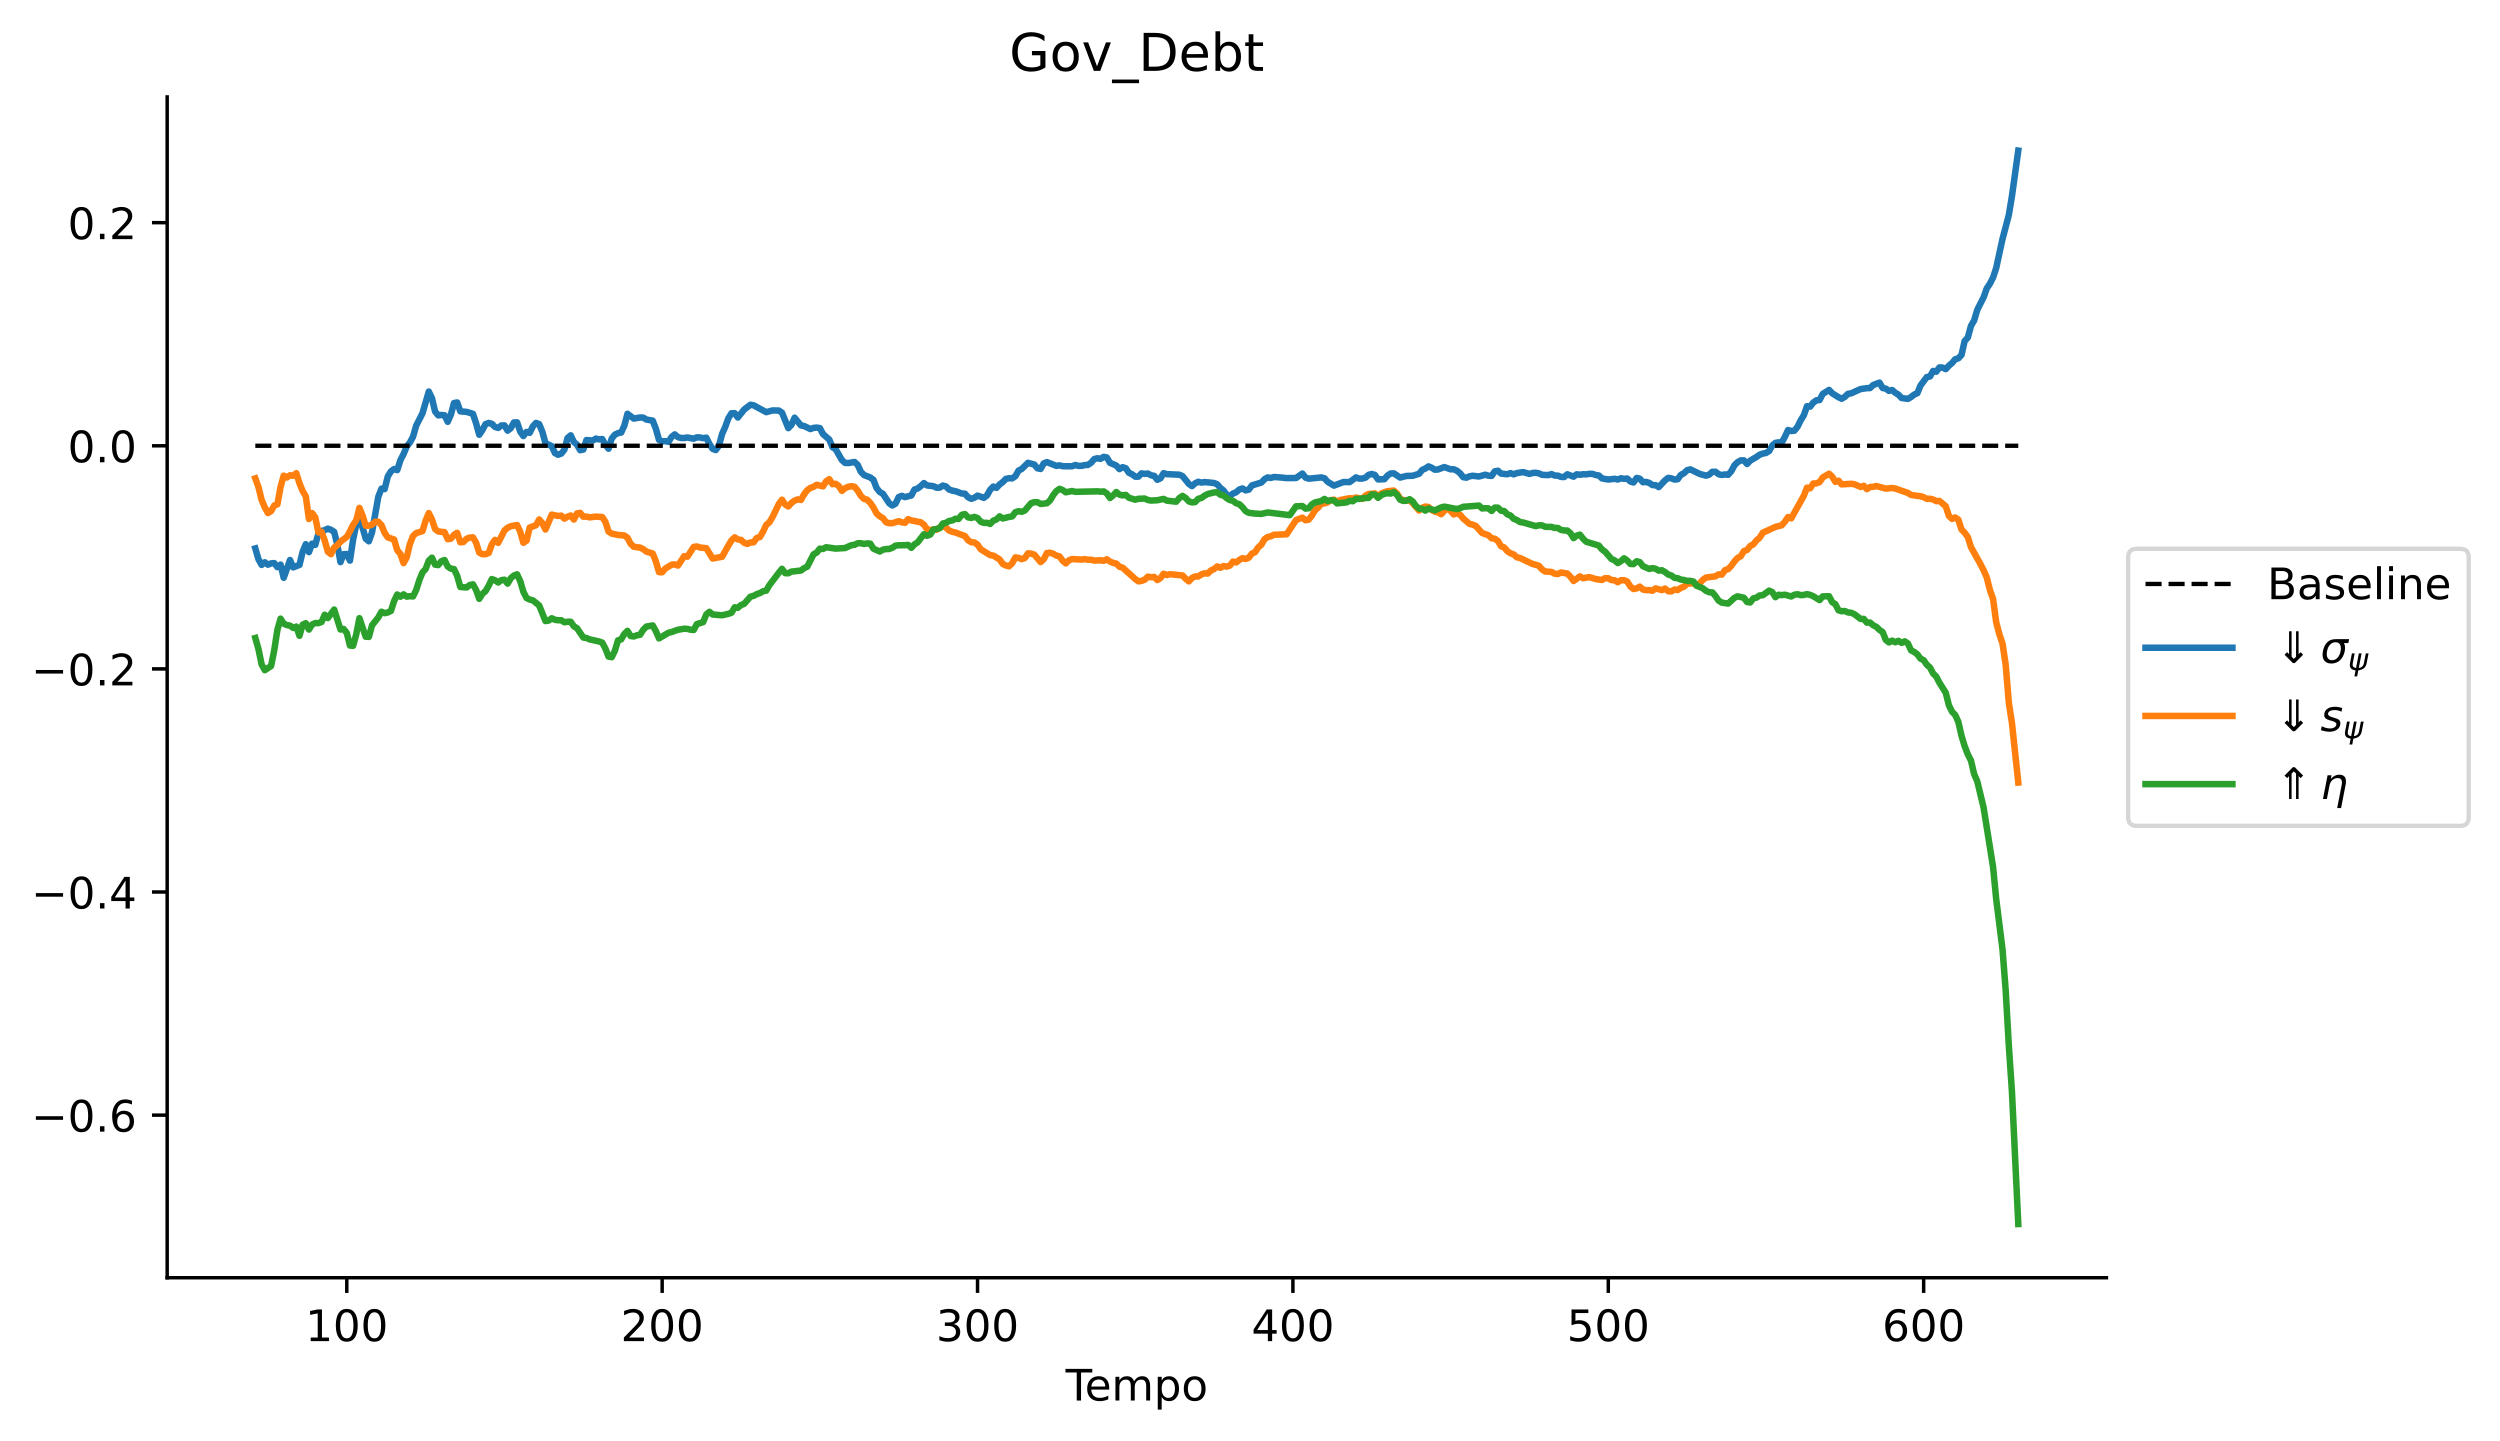 <?xml version="1.0" encoding="utf-8" standalone="no"?>
<!DOCTYPE svg PUBLIC "-//W3C//DTD SVG 1.1//EN"
  "http://www.w3.org/Graphics/SVG/1.1/DTD/svg11.dtd">
<!-- Created with matplotlib (https://matplotlib.org/) -->
<svg height="331.674pt" version="1.1" viewBox="0 0 575.481 331.674" width="575.481pt" xmlns="http://www.w3.org/2000/svg" xmlns:xlink="http://www.w3.org/1999/xlink">
 <defs>
  <style type="text/css">
*{stroke-linecap:butt;stroke-linejoin:round;}
  </style>
 </defs>
 <g id="figure_1">
  <g id="patch_1">
   <path d="M 0 331.674 
L 575.481 331.674 
L 575.481 0 
L 0 0 
z
" style="fill:#ffffff;"/>
  </g>
  <g id="axes_1">
   <g id="patch_2">
    <path d="M 38.483 294.118 
L 484.883 294.118 
L 484.883 22.318 
L 38.483 22.318 
z
" style="fill:#ffffff;"/>
   </g>
   <g id="line2d_1">
    <path clip-path="url(#p375b06b429)" d="M 58.774 126.243 
L 59.5 128.743 
L 60.226 130.036 
L 60.952 129.435 
L 61.678 129.984 
L 62.404 129.687 
L 63.13 129.62 
L 63.856 130.548 
L 64.581 129.969 
L 65.307 132.99 
L 66.759 128.912 
L 67.485 130.604 
L 68.937 130.036 
L 69.663 127.025 
L 70.389 125.273 
L 71.115 127.092 
L 71.841 125.137 
L 72.567 125.426 
L 73.293 122.828 
L 74.019 122.238 
L 74.745 122.038 
L 75.471 121.686 
L 76.197 121.964 
L 76.923 122.435 
L 77.649 125.405 
L 78.375 129.4 
L 79.101 127.568 
L 79.827 127.545 
L 80.553 129.045 
L 81.279 124.235 
L 82.005 120.762 
L 82.731 118.88 
L 84.183 123.997 
L 84.909 124.603 
L 85.635 122.546 
L 87.087 114.331 
L 87.813 112.486 
L 88.539 112.59 
L 89.265 109.67 
L 89.991 108.503 
L 90.716 107.977 
L 91.442 108.214 
L 92.168 105.936 
L 92.894 104.524 
L 93.62 102.79 
L 94.346 101.869 
L 95.072 100.542 
L 95.798 97.992 
L 97.25 95.14 
L 98.702 90.136 
L 99.428 91.626 
L 100.154 94.741 
L 100.88 95.608 
L 101.606 95.526 
L 102.332 95.6 
L 103.058 97.099 
L 103.784 95.467 
L 104.51 92.769 
L 105.236 92.645 
L 105.962 94.688 
L 107.414 94.817 
L 108.866 95.263 
L 109.592 97.443 
L 110.318 100.073 
L 111.044 98.996 
L 111.77 97.627 
L 112.496 97.365 
L 113.222 97.561 
L 113.948 98.278 
L 114.674 98.505 
L 115.4 97.945 
L 116.125 97.928 
L 116.851 99.135 
L 117.577 98.546 
L 118.303 97.237 
L 119.029 97.23 
L 119.755 99.362 
L 120.481 100.377 
L 121.207 99.422 
L 121.933 99.633 
L 122.659 98.144 
L 123.385 97.355 
L 124.111 97.631 
L 124.837 99.375 
L 125.563 102.017 
L 127.015 102.697 
L 127.741 104.286 
L 128.467 104.675 
L 129.193 104.414 
L 129.919 103.532 
L 130.645 100.829 
L 131.371 100.214 
L 132.097 101.74 
L 132.823 102.355 
L 133.549 103.634 
L 134.275 103.481 
L 135.001 101.294 
L 136.453 101.408 
L 137.179 100.961 
L 137.905 101.141 
L 138.631 101.063 
L 139.357 102.374 
L 140.083 103.293 
L 140.809 100.961 
L 141.534 100.058 
L 142.26 99.701 
L 142.986 99.567 
L 143.712 97.999 
L 144.438 95.253 
L 145.89 96.354 
L 147.342 96.103 
L 148.068 96.132 
L 148.794 96.576 
L 150.246 96.827 
L 150.972 98.677 
L 151.698 101.257 
L 152.424 101.605 
L 153.15 101.54 
L 153.876 101.703 
L 154.602 100.565 
L 155.328 99.993 
L 156.054 100.625 
L 156.78 100.82 
L 157.506 100.83 
L 158.232 100.701 
L 159.684 100.981 
L 160.41 100.672 
L 161.136 100.7 
L 161.862 100.871 
L 162.588 100.745 
L 163.314 102.222 
L 164.04 103.313 
L 164.766 103.596 
L 165.492 102.603 
L 166.218 99.898 
L 166.944 98.265 
L 167.669 96.266 
L 168.395 95.127 
L 169.121 95.119 
L 169.847 96.107 
L 171.299 94.27 
L 172.751 93.167 
L 173.477 93.303 
L 176.381 94.874 
L 177.833 94.481 
L 179.285 94.504 
L 180.011 94.988 
L 181.463 98.549 
L 182.189 97.794 
L 182.915 96.148 
L 184.367 97.929 
L 185.093 98.064 
L 186.545 98.762 
L 187.271 98.495 
L 187.997 98.429 
L 188.723 98.544 
L 189.449 99.922 
L 190.901 101.19 
L 191.627 102.939 
L 192.353 103.391 
L 193.804 105.915 
L 194.53 106.559 
L 195.256 106.59 
L 196.708 106.351 
L 197.434 107.006 
L 198.16 108.601 
L 198.886 109.342 
L 200.338 109.917 
L 201.064 110.457 
L 201.79 112.36 
L 202.516 113.256 
L 203.242 113.664 
L 204.694 115.85 
L 205.42 116.361 
L 206.146 115.925 
L 206.872 114.418 
L 207.598 114.144 
L 208.324 114.431 
L 209.776 114.052 
L 210.502 112.7 
L 211.228 112.454 
L 211.954 111.905 
L 212.68 111.208 
L 213.406 111.743 
L 214.858 111.918 
L 215.584 112.267 
L 216.31 112.25 
L 217.036 111.771 
L 217.762 111.978 
L 218.487 112.688 
L 219.213 112.937 
L 219.939 113.066 
L 221.391 113.606 
L 222.117 113.641 
L 222.843 114.465 
L 223.569 114.818 
L 224.295 114.582 
L 225.021 114.087 
L 226.473 114.597 
L 227.199 114.046 
L 227.925 112.743 
L 228.651 112.008 
L 229.377 112.299 
L 230.103 111.515 
L 230.829 110.972 
L 231.555 110.231 
L 232.281 110.085 
L 233.007 110.112 
L 233.733 109.618 
L 234.459 108.331 
L 235.185 107.959 
L 236.637 106.54 
L 238.089 106.941 
L 238.815 107.802 
L 239.541 107.945 
L 240.267 106.67 
L 240.993 106.377 
L 243.171 107.24 
L 243.897 107.121 
L 244.622 107.318 
L 246.074 107.338 
L 246.8 107.318 
L 247.526 107.042 
L 248.252 107.237 
L 248.978 107.238 
L 249.704 107.06 
L 250.43 107.02 
L 251.156 106.53 
L 251.882 105.676 
L 252.608 105.482 
L 253.334 105.623 
L 254.06 105.162 
L 254.786 105.312 
L 255.512 106.538 
L 256.964 107.168 
L 257.69 107.984 
L 258.416 107.541 
L 259.142 107.784 
L 259.868 108.832 
L 260.594 109.169 
L 261.32 109.719 
L 262.046 109.724 
L 262.772 108.972 
L 263.498 109.074 
L 264.224 109.006 
L 264.95 109.4 
L 265.676 109.54 
L 266.402 110.441 
L 267.128 110.098 
L 267.854 108.925 
L 268.58 109.143 
L 271.483 109.276 
L 272.209 109.594 
L 273.661 111.395 
L 274.387 111.899 
L 275.113 111.25 
L 275.839 110.9 
L 276.565 111.096 
L 277.291 110.966 
L 279.469 111.186 
L 280.195 111.48 
L 280.921 112.321 
L 281.647 112.904 
L 282.373 113.871 
L 283.099 114.205 
L 283.825 113.603 
L 284.551 113.317 
L 285.277 112.682 
L 286.003 112.442 
L 286.729 112.877 
L 287.455 112.712 
L 288.181 111.739 
L 290.359 111.076 
L 291.085 110.3 
L 291.811 109.902 
L 292.537 110.018 
L 293.263 109.8 
L 294.715 109.905 
L 296.166 110.056 
L 298.344 110.034 
L 299.796 109.009 
L 300.522 109.947 
L 301.248 110.19 
L 304.152 109.895 
L 304.878 110.082 
L 305.604 110.892 
L 307.056 111.785 
L 309.234 110.964 
L 310.686 110.976 
L 312.138 109.895 
L 312.864 110.179 
L 313.59 110.159 
L 314.316 109.961 
L 315.042 109.304 
L 315.768 109.111 
L 316.494 109.331 
L 317.22 110.358 
L 318.672 110.31 
L 319.398 109.461 
L 320.124 108.99 
L 320.85 108.963 
L 322.301 109.936 
L 323.753 109.56 
L 325.205 109.517 
L 326.657 109.058 
L 327.383 108.166 
L 328.109 107.847 
L 328.835 107.36 
L 329.561 107.669 
L 330.287 108.122 
L 331.013 108.074 
L 332.465 107.519 
L 333.917 108.028 
L 334.643 108.025 
L 335.369 108.348 
L 336.095 108.935 
L 336.821 109.844 
L 337.547 109.959 
L 338.273 109.645 
L 338.999 109.515 
L 340.451 109.687 
L 341.903 109.274 
L 342.629 109.497 
L 343.355 109.55 
L 344.081 108.508 
L 344.807 108.356 
L 345.533 109.014 
L 346.984 109.168 
L 347.71 108.909 
L 348.436 109.189 
L 349.162 108.903 
L 350.614 108.672 
L 352.066 109.094 
L 352.792 108.871 
L 353.518 108.83 
L 354.244 108.963 
L 354.97 109.296 
L 356.422 109.37 
L 357.148 109.134 
L 357.874 109.471 
L 358.6 109.478 
L 359.326 109.787 
L 360.052 109.806 
L 360.778 109.181 
L 362.23 109.725 
L 362.956 109.176 
L 363.682 109.282 
L 364.408 109.17 
L 365.134 109.193 
L 365.86 109.069 
L 366.586 109.086 
L 367.312 109.344 
L 368.038 109.453 
L 368.764 110.127 
L 370.216 110.382 
L 371.668 110.215 
L 372.393 110.381 
L 373.119 110.098 
L 373.845 110.222 
L 374.571 110.154 
L 375.297 110.841 
L 376.023 111.06 
L 376.749 110.019 
L 377.475 110.2 
L 378.201 111.002 
L 378.927 110.936 
L 379.653 111.168 
L 380.379 111.66 
L 381.105 111.685 
L 381.831 112.12 
L 383.283 110.569 
L 384.009 110.005 
L 384.735 110.109 
L 385.461 110.397 
L 386.187 110.314 
L 386.913 109.311 
L 387.639 108.937 
L 388.365 108.235 
L 389.091 108.047 
L 391.269 109.093 
L 392.721 109.492 
L 393.447 109.254 
L 394.173 108.604 
L 394.899 108.598 
L 395.625 109.172 
L 396.351 109.336 
L 397.077 109.208 
L 397.803 109.293 
L 398.528 108.463 
L 399.254 107.112 
L 399.98 106.385 
L 400.706 105.981 
L 401.432 105.978 
L 402.158 106.8 
L 402.884 106.035 
L 404.336 105.185 
L 405.062 104.667 
L 405.788 104.409 
L 406.514 104.271 
L 407.24 103.824 
L 407.966 102.554 
L 408.692 101.944 
L 409.418 101.821 
L 410.144 101.861 
L 410.87 100.557 
L 411.596 98.985 
L 412.322 99.217 
L 413.048 99.137 
L 413.774 98.242 
L 414.5 96.76 
L 415.226 95.588 
L 415.952 93.515 
L 416.678 93.605 
L 417.404 92.671 
L 418.13 92.143 
L 418.856 92.086 
L 419.582 90.676 
L 421.034 89.754 
L 421.76 90.532 
L 423.212 91.437 
L 423.937 91.787 
L 424.663 91.364 
L 425.389 90.664 
L 426.115 90.545 
L 428.293 89.558 
L 429.745 89.351 
L 430.471 89.332 
L 431.197 88.627 
L 432.649 88.075 
L 433.375 89.319 
L 434.101 89.457 
L 434.827 89.985 
L 435.553 89.776 
L 436.279 90.414 
L 437.005 90.849 
L 437.731 91.619 
L 439.183 91.82 
L 439.909 91.393 
L 440.635 90.825 
L 441.361 90.504 
L 442.087 88.739 
L 443.539 86.792 
L 444.265 86.661 
L 444.991 85.385 
L 445.717 85.561 
L 446.443 84.578 
L 447.169 84.613 
L 447.895 84.97 
L 448.621 84.18 
L 449.346 83.565 
L 450.072 82.704 
L 450.798 82.478 
L 451.524 81.712 
L 452.25 78.486 
L 452.976 77.712 
L 453.702 75.025 
L 454.428 73.776 
L 455.154 71.32 
L 456.606 68.445 
L 457.332 66.403 
L 458.058 65.313 
L 458.784 63.891 
L 459.51 61.686 
L 460.962 55.01 
L 462.414 49.5 
L 463.14 45.105 
L 464.592 34.673 
L 464.592 34.673 
" style="fill:none;stroke:#1f77b4;stroke-linecap:square;stroke-width:1.5;"/>
   </g>
   <g id="line2d_2">
    <path clip-path="url(#p375b06b429)" d="M 58.774 110.127 
L 59.5 112.154 
L 60.226 115.082 
L 60.952 116.784 
L 61.678 118.1 
L 62.404 117.654 
L 63.13 116.362 
L 63.856 116.092 
L 64.581 112.087 
L 65.307 109.496 
L 66.033 109.921 
L 66.759 109.4 
L 67.485 109.519 
L 68.211 108.925 
L 68.937 111.243 
L 69.663 113.014 
L 70.389 114.246 
L 71.115 119.465 
L 71.841 118.111 
L 72.567 119.087 
L 73.293 122.555 
L 74.019 122.41 
L 74.745 124.427 
L 75.471 126.996 
L 76.197 127.568 
L 76.923 126.043 
L 77.649 125.517 
L 78.375 124.689 
L 79.827 123.583 
L 80.553 122.316 
L 81.279 120.825 
L 82.005 119.774 
L 82.731 116.915 
L 83.457 118.675 
L 84.183 121.021 
L 84.909 120.994 
L 85.635 120.786 
L 86.361 120.103 
L 87.087 120.109 
L 87.813 120.881 
L 88.539 122.661 
L 89.265 123.707 
L 90.716 124.189 
L 91.442 126.656 
L 92.168 127.512 
L 92.894 129.625 
L 93.62 128.304 
L 94.346 125.266 
L 95.072 123.394 
L 95.798 122.71 
L 97.25 122.262 
L 97.976 119.854 
L 98.702 118.111 
L 99.428 119.571 
L 100.154 121.77 
L 100.88 122.345 
L 102.332 122.5 
L 103.058 124.111 
L 103.784 124 
L 104.51 123.103 
L 105.236 122.655 
L 105.962 124.831 
L 106.688 124.76 
L 107.414 124.011 
L 108.14 123.737 
L 108.866 123.694 
L 109.592 124.915 
L 110.318 127.193 
L 111.044 127.569 
L 111.77 127.568 
L 112.496 127.29 
L 113.222 125.284 
L 113.948 124.28 
L 114.674 124.956 
L 116.125 122.109 
L 116.851 121.477 
L 117.577 121.139 
L 119.029 120.861 
L 119.755 122.403 
L 120.481 124.947 
L 121.207 124.447 
L 121.933 121.441 
L 123.385 120.905 
L 124.111 119.581 
L 124.837 120.424 
L 125.563 121.884 
L 127.015 118.463 
L 128.467 118.771 
L 129.193 118.69 
L 129.919 119.389 
L 130.645 118.942 
L 131.371 118.663 
L 132.097 119.595 
L 132.823 118.18 
L 133.549 118.057 
L 134.275 118.947 
L 135.001 118.92 
L 135.727 119.095 
L 137.179 118.917 
L 138.631 119.027 
L 139.357 120.119 
L 140.083 122.36 
L 140.809 122.838 
L 142.26 123.131 
L 143.712 123.267 
L 144.438 123.783 
L 145.164 125.178 
L 145.89 125.854 
L 147.342 126.047 
L 148.068 126.412 
L 148.794 126.97 
L 150.246 127.414 
L 150.972 129.208 
L 151.698 131.698 
L 152.424 131.734 
L 153.15 130.868 
L 154.602 129.994 
L 155.328 129.91 
L 156.054 130.189 
L 157.506 128.01 
L 158.232 128.153 
L 159.684 125.893 
L 160.41 125.788 
L 161.136 126.035 
L 162.588 126.183 
L 164.04 128.565 
L 166.218 128.162 
L 167.669 125.563 
L 168.395 124.383 
L 169.121 123.697 
L 169.847 124.179 
L 170.573 124.279 
L 171.299 124.937 
L 172.025 125.201 
L 172.751 124.869 
L 173.477 124.833 
L 174.203 123.838 
L 174.929 123.612 
L 175.655 122.371 
L 176.381 120.82 
L 177.107 120.235 
L 177.833 119.015 
L 179.285 116.003 
L 180.011 115.032 
L 180.737 116.125 
L 181.463 116.577 
L 182.189 115.752 
L 182.915 115.242 
L 183.641 114.952 
L 184.367 115.088 
L 185.093 113.793 
L 185.819 112.843 
L 186.545 112.318 
L 187.271 112.058 
L 187.997 111.598 
L 189.449 111.958 
L 190.175 110.79 
L 190.901 110.304 
L 191.627 111.448 
L 192.353 111.358 
L 193.078 111.874 
L 193.804 112.993 
L 194.53 112.376 
L 195.256 112.057 
L 195.982 111.92 
L 196.708 112.047 
L 197.434 112.939 
L 198.16 114.126 
L 198.886 114.838 
L 199.612 115.014 
L 200.338 115.768 
L 201.064 116.823 
L 201.79 118.2 
L 202.516 118.855 
L 203.242 119.275 
L 203.968 120.215 
L 204.694 120.441 
L 205.42 120.433 
L 206.872 119.981 
L 207.598 120.231 
L 208.324 120.347 
L 209.05 119.505 
L 209.776 119.796 
L 211.954 120.226 
L 212.68 120.786 
L 213.406 121.835 
L 214.132 122.042 
L 214.858 121.836 
L 215.584 121.947 
L 216.31 121.427 
L 217.036 121.113 
L 217.762 121.473 
L 218.487 122.126 
L 219.213 122.415 
L 219.939 122.581 
L 221.391 123.13 
L 222.117 123.391 
L 222.843 124.365 
L 223.569 124.811 
L 224.295 124.868 
L 225.021 125.368 
L 225.747 126.429 
L 227.925 127.785 
L 228.651 127.895 
L 230.103 128.772 
L 230.829 129.819 
L 231.555 130.178 
L 232.281 130.354 
L 233.007 129.639 
L 233.733 128.31 
L 234.459 128.419 
L 235.185 128.714 
L 235.911 128.452 
L 236.637 127.376 
L 237.363 127.445 
L 238.089 127.673 
L 239.541 129.383 
L 240.267 128.739 
L 240.993 127.306 
L 241.719 127.237 
L 242.445 127.474 
L 243.171 127.885 
L 243.897 128.089 
L 244.622 129.086 
L 245.348 129.686 
L 246.074 128.97 
L 246.8 128.687 
L 248.978 128.814 
L 249.704 128.715 
L 250.43 128.852 
L 251.156 128.849 
L 251.882 129.039 
L 253.334 128.97 
L 254.06 129.089 
L 254.786 128.742 
L 255.512 129.278 
L 256.238 129.567 
L 256.964 129.733 
L 257.69 130.46 
L 258.416 130.668 
L 261.32 133.282 
L 262.046 133.824 
L 262.772 133.712 
L 263.498 133.449 
L 264.224 132.738 
L 264.95 132.876 
L 265.676 132.803 
L 266.402 133.524 
L 267.128 133.073 
L 267.854 132.079 
L 268.58 132.362 
L 269.306 132.176 
L 272.209 132.464 
L 272.935 133.233 
L 273.661 133.825 
L 274.387 133.035 
L 275.113 132.694 
L 275.839 132.705 
L 276.565 132.21 
L 277.291 131.975 
L 278.017 132.031 
L 278.743 131.313 
L 279.469 130.99 
L 280.195 130.389 
L 280.921 130.7 
L 281.647 130.298 
L 282.373 130.438 
L 283.099 130.197 
L 283.825 129.27 
L 284.551 129.478 
L 285.277 128.902 
L 286.003 128.486 
L 286.729 128.669 
L 287.455 128.381 
L 288.181 127.428 
L 288.907 127.1 
L 289.633 126 
L 290.359 125.377 
L 291.085 124.117 
L 291.811 123.606 
L 292.537 123.456 
L 293.263 123.091 
L 296.166 122.992 
L 298.344 119.709 
L 299.796 119.168 
L 300.522 119.756 
L 301.248 119.609 
L 301.974 118.699 
L 302.7 117.455 
L 303.426 116.846 
L 304.152 115.953 
L 304.878 115.88 
L 305.604 115.631 
L 306.33 115.141 
L 307.056 115.016 
L 307.782 115.482 
L 308.508 115.109 
L 310.686 114.677 
L 311.412 114.774 
L 312.138 114.533 
L 313.59 114.839 
L 314.316 114.096 
L 315.042 113.722 
L 316.494 113.593 
L 317.22 114.297 
L 317.946 113.586 
L 319.398 113.066 
L 320.85 112.93 
L 321.575 113.603 
L 322.301 114.765 
L 323.027 115.173 
L 324.479 115.159 
L 325.205 115.828 
L 326.657 117.511 
L 327.383 116.873 
L 328.109 116.603 
L 328.835 116.709 
L 329.561 117.399 
L 330.287 117.778 
L 331.013 117.937 
L 331.739 118.368 
L 333.191 116.851 
L 334.643 118.413 
L 335.369 118.141 
L 336.095 118.484 
L 336.821 119.353 
L 338.273 120.599 
L 338.999 120.771 
L 339.725 121.082 
L 341.177 122.702 
L 342.629 123.203 
L 343.355 123.907 
L 344.081 124.008 
L 344.807 124.525 
L 345.533 125.733 
L 346.259 126.02 
L 346.984 126.872 
L 347.71 127.375 
L 348.436 127.621 
L 349.162 128.284 
L 349.888 128.449 
L 352.792 129.824 
L 354.244 130.229 
L 354.97 131.081 
L 355.696 131.55 
L 357.148 131.653 
L 357.874 132.057 
L 358.6 132.138 
L 359.326 131.786 
L 360.778 132.029 
L 361.504 132.758 
L 362.23 133.738 
L 363.682 132.679 
L 364.408 133.105 
L 365.86 132.848 
L 367.312 133.293 
L 368.764 133.504 
L 369.49 133.079 
L 370.216 133.11 
L 370.942 133.527 
L 371.668 133.558 
L 372.393 134.025 
L 373.119 133.565 
L 373.845 133.552 
L 374.571 133.859 
L 375.297 135.026 
L 376.023 135.59 
L 376.749 135.441 
L 377.475 135.045 
L 378.201 135.708 
L 378.927 135.846 
L 379.653 135.843 
L 380.379 135.991 
L 381.105 135.44 
L 382.557 135.836 
L 383.283 135.482 
L 384.009 136.098 
L 384.735 136.131 
L 385.461 135.693 
L 386.187 135.824 
L 386.913 135.337 
L 387.639 135.046 
L 388.365 134.361 
L 389.817 134.258 
L 390.543 134.793 
L 391.269 134.274 
L 391.995 133.459 
L 392.721 132.951 
L 394.899 132.663 
L 395.625 132.202 
L 396.351 132.276 
L 397.077 131.245 
L 397.803 131.015 
L 398.528 130.25 
L 399.254 129.226 
L 399.98 128.435 
L 400.706 128.05 
L 401.432 126.851 
L 402.158 126.6 
L 402.884 125.685 
L 403.61 125.293 
L 404.336 124.391 
L 405.062 123.774 
L 405.788 122.627 
L 408.692 121.289 
L 410.144 120.915 
L 410.87 120.096 
L 411.596 119.02 
L 412.322 119.324 
L 415.226 114.124 
L 415.952 112.248 
L 416.678 112.404 
L 417.404 111.297 
L 418.13 111.264 
L 418.856 110.969 
L 419.582 109.905 
L 421.034 109.048 
L 421.76 109.715 
L 422.486 110.916 
L 423.212 110.647 
L 423.937 111.501 
L 426.115 111.369 
L 426.841 111.454 
L 428.293 112.091 
L 429.019 111.834 
L 429.745 112.591 
L 430.471 112.108 
L 431.197 112.067 
L 431.923 111.883 
L 434.101 112.479 
L 435.553 112.336 
L 436.279 112.458 
L 439.183 113.47 
L 439.909 113.935 
L 441.361 114.141 
L 442.087 114.221 
L 442.813 114.451 
L 443.539 114.827 
L 444.265 114.81 
L 444.991 114.975 
L 445.717 115.358 
L 446.443 115.314 
L 447.895 116.527 
L 448.621 118.762 
L 449.346 119.445 
L 450.072 119.118 
L 450.798 119.639 
L 451.524 121.894 
L 452.25 122.629 
L 452.976 123.613 
L 453.702 125.936 
L 455.88 129.844 
L 456.606 131.255 
L 457.332 132.91 
L 458.058 135.784 
L 458.784 137.852 
L 459.51 143.249 
L 460.236 145.988 
L 460.962 148.152 
L 461.688 152.952 
L 462.414 161.758 
L 463.14 166.46 
L 464.592 180.141 
L 464.592 180.141 
" style="fill:none;stroke:#ff7f0e;stroke-linecap:square;stroke-width:1.5;"/>
   </g>
   <g id="line2d_3">
    <path clip-path="url(#p375b06b429)" d="M 58.774 146.86 
L 59.5 149.427 
L 60.226 152.952 
L 60.952 154.273 
L 62.404 153.305 
L 63.13 149.65 
L 63.856 144.983 
L 64.581 142.41 
L 65.307 143.553 
L 66.033 143.893 
L 66.759 144.009 
L 67.485 144.55 
L 68.211 144.235 
L 68.937 146.354 
L 69.663 143.808 
L 70.389 143.462 
L 71.115 144.916 
L 71.841 143.763 
L 72.567 143.423 
L 73.293 143.441 
L 74.019 143.18 
L 74.745 141.512 
L 75.471 142.27 
L 76.923 140.317 
L 78.375 144.911 
L 79.101 144.787 
L 79.827 145.694 
L 80.553 148.599 
L 81.279 148.661 
L 82.005 146.003 
L 82.731 142.303 
L 84.183 146.572 
L 84.909 146.605 
L 85.635 143.951 
L 87.087 142.115 
L 87.813 140.818 
L 88.539 141.145 
L 89.265 140.988 
L 89.991 140.632 
L 90.716 138.364 
L 91.442 136.852 
L 92.168 137.357 
L 92.894 136.813 
L 93.62 137.341 
L 94.346 137.229 
L 95.072 137.299 
L 95.798 135.835 
L 96.524 133.553 
L 97.25 131.775 
L 97.976 130.974 
L 98.702 129.06 
L 99.428 128.37 
L 100.154 129.976 
L 100.88 130.078 
L 101.606 129.178 
L 102.332 128.915 
L 103.058 130.405 
L 103.784 130.896 
L 104.51 131.007 
L 105.236 132.552 
L 105.962 135.123 
L 107.414 135.229 
L 108.14 134.661 
L 108.866 134.512 
L 109.592 135.801 
L 110.318 137.849 
L 111.044 136.685 
L 111.77 136.073 
L 112.496 134.812 
L 113.222 133.3 
L 113.948 133.574 
L 114.674 134.085 
L 115.4 133.549 
L 116.125 133.449 
L 116.851 134.343 
L 117.577 133.09 
L 118.303 132.474 
L 119.029 132.209 
L 119.755 133.775 
L 120.481 136.244 
L 121.207 137.656 
L 121.933 138.017 
L 122.659 138.189 
L 124.111 139.372 
L 125.563 142.96 
L 126.289 142.858 
L 127.015 142.324 
L 127.741 142.664 
L 128.467 142.777 
L 129.193 142.77 
L 129.919 143.241 
L 130.645 143.124 
L 131.371 143.122 
L 132.097 144.183 
L 132.823 144.604 
L 134.275 146.75 
L 135.001 146.866 
L 135.727 147.179 
L 137.905 147.661 
L 138.631 147.925 
L 139.357 149.293 
L 140.083 151.147 
L 140.809 151.281 
L 141.534 149.829 
L 142.26 147.401 
L 142.986 147.184 
L 143.712 145.945 
L 144.438 145.221 
L 145.164 146.407 
L 145.89 146.51 
L 146.616 146.242 
L 147.342 146.115 
L 148.068 144.966 
L 148.794 144.238 
L 150.246 143.969 
L 150.972 145.277 
L 151.698 146.948 
L 153.876 145.659 
L 154.602 145.486 
L 156.054 144.964 
L 157.506 144.726 
L 158.232 144.766 
L 158.958 144.954 
L 159.684 145.019 
L 160.41 143.666 
L 161.862 143.204 
L 162.588 141.431 
L 163.314 140.84 
L 164.04 141.455 
L 166.218 141.635 
L 167.669 141.299 
L 168.395 141.031 
L 169.121 139.799 
L 169.847 139.913 
L 170.573 139.277 
L 171.299 139.001 
L 172.751 137.35 
L 173.477 137.158 
L 174.203 136.77 
L 174.929 136.523 
L 175.655 136.1 
L 176.381 135.959 
L 177.107 134.693 
L 179.285 131.835 
L 180.011 130.942 
L 180.737 131.934 
L 181.463 131.96 
L 182.189 131.58 
L 184.367 131.333 
L 185.093 130.789 
L 185.819 130.448 
L 187.271 127.602 
L 187.997 127.194 
L 188.723 126.299 
L 189.449 126.368 
L 190.175 125.968 
L 192.353 126.28 
L 193.804 126.197 
L 194.53 126.152 
L 195.982 125.501 
L 196.708 125.412 
L 197.434 125.045 
L 198.16 125.041 
L 198.886 125.217 
L 199.612 125.088 
L 200.338 125.153 
L 201.064 126.301 
L 202.516 126.957 
L 203.242 126.53 
L 203.968 126.393 
L 204.694 126.371 
L 205.42 126.084 
L 206.146 125.594 
L 206.872 125.519 
L 208.324 125.5 
L 209.05 125.436 
L 209.776 126.104 
L 210.502 125.323 
L 211.228 124.847 
L 212.68 122.982 
L 213.406 123.329 
L 214.132 123.055 
L 214.858 121.92 
L 216.31 121.592 
L 217.036 120.502 
L 217.762 120.349 
L 218.487 119.914 
L 219.213 119.802 
L 219.939 119.416 
L 220.665 119.456 
L 221.391 118.511 
L 222.117 118.341 
L 222.843 119.091 
L 223.569 119.229 
L 224.295 118.986 
L 225.021 119.245 
L 225.747 120.094 
L 226.473 120.364 
L 227.199 120.344 
L 227.925 120.608 
L 228.651 119.845 
L 229.377 119.58 
L 230.103 118.859 
L 230.829 119.349 
L 232.281 118.99 
L 233.007 118.868 
L 233.733 117.911 
L 234.459 117.671 
L 235.185 117.81 
L 235.911 117.518 
L 237.363 115.818 
L 238.089 115.597 
L 238.815 115.601 
L 239.541 116.003 
L 240.993 115.845 
L 241.719 115.191 
L 242.445 113.977 
L 243.171 113.038 
L 243.897 112.524 
L 244.622 112.809 
L 245.348 113.326 
L 246.8 113.029 
L 247.526 113.216 
L 252.608 113.102 
L 253.334 113.176 
L 254.06 113.12 
L 254.786 113.587 
L 255.512 114.63 
L 256.238 114.042 
L 256.964 113.259 
L 257.69 113.863 
L 258.416 114.046 
L 259.142 113.927 
L 259.868 114.583 
L 261.32 115.024 
L 262.046 114.82 
L 263.498 114.761 
L 264.224 115.089 
L 264.95 115.227 
L 266.402 115.154 
L 267.854 114.845 
L 268.58 115.241 
L 270.757 115.484 
L 271.483 114.646 
L 272.209 114.151 
L 272.935 114.632 
L 273.661 115.413 
L 274.387 115.655 
L 275.113 115.573 
L 275.839 114.813 
L 276.565 114.628 
L 277.291 114.086 
L 278.017 113.716 
L 279.469 113.352 
L 280.195 113.32 
L 280.921 113.895 
L 281.647 114.06 
L 282.373 114.673 
L 283.099 115.117 
L 283.825 115.278 
L 284.551 115.841 
L 285.277 116.055 
L 286.003 116.748 
L 286.729 117.65 
L 287.455 118.048 
L 288.907 118.225 
L 290.359 118.302 
L 291.811 117.962 
L 296.892 118.583 
L 298.344 116.549 
L 299.796 116.483 
L 300.522 117.082 
L 301.248 116.986 
L 301.974 116.111 
L 302.7 115.661 
L 304.152 115.341 
L 304.878 114.852 
L 305.604 115.318 
L 306.33 115.146 
L 307.056 115.194 
L 307.782 115.877 
L 309.96 115.655 
L 310.686 115.285 
L 311.412 115.376 
L 312.138 114.845 
L 312.864 114.842 
L 314.316 114.635 
L 315.042 114.615 
L 315.768 113.817 
L 316.494 113.843 
L 317.22 114.589 
L 317.946 113.973 
L 318.672 113.671 
L 319.398 113.532 
L 320.124 113.62 
L 320.85 113.284 
L 321.575 113.917 
L 322.301 115.023 
L 323.027 115.306 
L 323.753 115.274 
L 324.479 114.908 
L 325.205 115.453 
L 325.931 116.474 
L 326.657 117.087 
L 327.383 117.12 
L 328.109 117.536 
L 328.835 117.058 
L 330.287 117.481 
L 331.739 116.814 
L 332.465 116.622 
L 335.369 117.175 
L 336.095 116.981 
L 336.821 116.661 
L 340.451 116.376 
L 341.177 117.042 
L 341.903 116.972 
L 342.629 117.024 
L 343.355 117.613 
L 344.081 116.846 
L 344.807 116.855 
L 345.533 117.561 
L 346.259 117.646 
L 346.984 118.407 
L 347.71 118.669 
L 348.436 119.417 
L 349.162 119.702 
L 349.888 120.173 
L 350.614 120.276 
L 352.792 120.897 
L 353.518 121.109 
L 354.244 120.918 
L 354.97 120.929 
L 355.696 121.269 
L 357.148 121.287 
L 357.874 121.527 
L 358.6 121.529 
L 359.326 121.984 
L 360.052 122.111 
L 360.778 122.119 
L 361.504 122.719 
L 362.23 123.862 
L 362.956 123.284 
L 363.682 123.074 
L 364.408 124 
L 365.134 124.707 
L 368.038 125.579 
L 368.764 126.467 
L 369.49 127.005 
L 370.942 128.668 
L 371.668 128.982 
L 372.393 129.61 
L 373.119 129.191 
L 373.845 128.516 
L 374.571 129.022 
L 375.297 129.814 
L 376.023 129.85 
L 376.749 129.199 
L 377.475 129.403 
L 378.201 130.336 
L 379.653 130.967 
L 380.379 130.774 
L 381.105 130.925 
L 381.831 131.348 
L 382.557 131.269 
L 383.283 131.681 
L 384.009 132.248 
L 384.735 132.473 
L 385.461 133.014 
L 386.187 133.092 
L 386.913 133.417 
L 387.639 133.508 
L 388.365 133.718 
L 389.091 133.705 
L 389.817 133.866 
L 390.543 134.808 
L 391.995 135.437 
L 392.721 136.014 
L 393.447 136.333 
L 394.173 136.364 
L 394.899 137.224 
L 395.625 138.27 
L 396.351 138.72 
L 397.803 138.942 
L 399.254 137.619 
L 399.98 137.274 
L 401.432 137.595 
L 402.158 138.582 
L 402.884 138.68 
L 403.61 137.736 
L 404.336 137.568 
L 405.062 137.065 
L 405.788 137.013 
L 407.24 135.96 
L 407.966 136.3 
L 408.692 137.462 
L 409.418 136.912 
L 410.144 136.994 
L 410.87 136.892 
L 412.322 137.304 
L 413.048 136.91 
L 413.774 136.778 
L 414.5 137 
L 415.226 136.95 
L 415.952 136.767 
L 416.678 136.936 
L 417.404 137.246 
L 418.856 138.138 
L 419.582 137.277 
L 421.034 137.248 
L 421.76 138.617 
L 422.486 139.078 
L 423.212 140.474 
L 423.937 140.699 
L 424.663 140.655 
L 425.389 140.977 
L 426.115 141.051 
L 426.841 141.362 
L 428.293 142.473 
L 429.019 142.464 
L 429.745 143.33 
L 430.471 143.304 
L 431.197 143.93 
L 431.923 144.301 
L 432.649 144.996 
L 433.375 145.509 
L 434.101 147.309 
L 434.827 147.877 
L 435.553 147.469 
L 436.279 147.838 
L 437.005 147.512 
L 437.731 147.98 
L 438.457 147.633 
L 439.183 148.121 
L 439.909 149.712 
L 440.635 150.07 
L 441.361 150.63 
L 442.087 151.618 
L 442.813 151.967 
L 443.539 153.021 
L 444.265 153.648 
L 444.991 155.034 
L 445.717 155.752 
L 446.443 157.158 
L 447.895 159.46 
L 448.621 162.353 
L 449.346 163.825 
L 450.072 164.574 
L 450.798 166.171 
L 451.524 169.372 
L 452.25 171.764 
L 452.976 173.653 
L 453.702 175.07 
L 454.428 178.185 
L 455.154 179.856 
L 456.606 185.885 
L 458.784 199.548 
L 459.51 206.948 
L 460.962 218.53 
L 461.688 227.881 
L 462.414 240.67 
L 463.14 251.389 
L 464.592 281.764 
L 464.592 281.764 
" style="fill:none;stroke:#2ca02c;stroke-linecap:square;stroke-width:1.5;"/>
   </g>
   <g id="line2d_4">
    <path clip-path="url(#p375b06b429)" d="M 58.774 102.615 
L 464.592 102.615 
L 464.592 102.615 
" style="fill:none;stroke:#000000;stroke-dasharray:3.7,1.6;stroke-dashoffset:0;"/>
   </g>
   <g id="matplotlib.axis_1">
    <g id="xtick_1">
     <g id="line2d_5">
      <defs>
       <path d="M 0 0 
L 0 3.5 
" id="m71b090a16d" style="stroke:#000000;stroke-width:0.8;"/>
      </defs>
      <g>
       <use style="stroke:#000000;stroke-width:0.8;" x="79.827" xlink:href="#m71b090a16d" y="294.118"/>
      </g>
     </g>
     <g id="text_1">
      <!-- 100 -->
      <defs>
       <path d="M 12.406 8.297 
L 28.516 8.297 
L 28.516 63.922 
L 10.984 60.406 
L 10.984 69.391 
L 28.422 72.906 
L 38.281 72.906 
L 38.281 8.297 
L 54.391 8.297 
L 54.391 0 
L 12.406 0 
z
" id="DejaVuSans-49"/>
       <path d="M 31.781 66.406 
Q 24.172 66.406 20.328 58.906 
Q 16.5 51.422 16.5 36.375 
Q 16.5 21.391 20.328 13.891 
Q 24.172 6.391 31.781 6.391 
Q 39.453 6.391 43.281 13.891 
Q 47.125 21.391 47.125 36.375 
Q 47.125 51.422 43.281 58.906 
Q 39.453 66.406 31.781 66.406 
z
M 31.781 74.219 
Q 44.047 74.219 50.516 64.516 
Q 56.984 54.828 56.984 36.375 
Q 56.984 17.969 50.516 8.266 
Q 44.047 -1.422 31.781 -1.422 
Q 19.531 -1.422 13.062 8.266 
Q 6.594 17.969 6.594 36.375 
Q 6.594 54.828 13.062 64.516 
Q 19.531 74.219 31.781 74.219 
z
" id="DejaVuSans-48"/>
      </defs>
      <g transform="translate(70.283 308.717)scale(0.1 -0.1)">
       <use xlink:href="#DejaVuSans-49"/>
       <use x="63.623" xlink:href="#DejaVuSans-48"/>
       <use x="127.246" xlink:href="#DejaVuSans-48"/>
      </g>
     </g>
    </g>
    <g id="xtick_2">
     <g id="line2d_6">
      <g>
       <use style="stroke:#000000;stroke-width:0.8;" x="152.424" xlink:href="#m71b090a16d" y="294.118"/>
      </g>
     </g>
     <g id="text_2">
      <!-- 200 -->
      <defs>
       <path d="M 19.188 8.297 
L 53.609 8.297 
L 53.609 0 
L 7.328 0 
L 7.328 8.297 
Q 12.938 14.109 22.625 23.891 
Q 32.328 33.688 34.812 36.531 
Q 39.547 41.844 41.422 45.531 
Q 43.312 49.219 43.312 52.781 
Q 43.312 58.594 39.234 62.25 
Q 35.156 65.922 28.609 65.922 
Q 23.969 65.922 18.812 64.312 
Q 13.672 62.703 7.812 59.422 
L 7.812 69.391 
Q 13.766 71.781 18.938 73 
Q 24.125 74.219 28.422 74.219 
Q 39.75 74.219 46.484 68.547 
Q 53.219 62.891 53.219 53.422 
Q 53.219 48.922 51.531 44.891 
Q 49.859 40.875 45.406 35.406 
Q 44.188 33.984 37.641 27.219 
Q 31.109 20.453 19.188 8.297 
z
" id="DejaVuSans-50"/>
      </defs>
      <g transform="translate(142.88 308.717)scale(0.1 -0.1)">
       <use xlink:href="#DejaVuSans-50"/>
       <use x="63.623" xlink:href="#DejaVuSans-48"/>
       <use x="127.246" xlink:href="#DejaVuSans-48"/>
      </g>
     </g>
    </g>
    <g id="xtick_3">
     <g id="line2d_7">
      <g>
       <use style="stroke:#000000;stroke-width:0.8;" x="225.021" xlink:href="#m71b090a16d" y="294.118"/>
      </g>
     </g>
     <g id="text_3">
      <!-- 300 -->
      <defs>
       <path d="M 40.578 39.312 
Q 47.656 37.797 51.625 33 
Q 55.609 28.219 55.609 21.188 
Q 55.609 10.406 48.188 4.484 
Q 40.766 -1.422 27.094 -1.422 
Q 22.516 -1.422 17.656 -0.516 
Q 12.797 0.391 7.625 2.203 
L 7.625 11.719 
Q 11.719 9.328 16.594 8.109 
Q 21.484 6.891 26.812 6.891 
Q 36.078 6.891 40.938 10.547 
Q 45.797 14.203 45.797 21.188 
Q 45.797 27.641 41.281 31.266 
Q 36.766 34.906 28.719 34.906 
L 20.219 34.906 
L 20.219 43.016 
L 29.109 43.016 
Q 36.375 43.016 40.234 45.922 
Q 44.094 48.828 44.094 54.297 
Q 44.094 59.906 40.109 62.906 
Q 36.141 65.922 28.719 65.922 
Q 24.656 65.922 20.016 65.031 
Q 15.375 64.156 9.812 62.312 
L 9.812 71.094 
Q 15.438 72.656 20.344 73.438 
Q 25.25 74.219 29.594 74.219 
Q 40.828 74.219 47.359 69.109 
Q 53.906 64.016 53.906 55.328 
Q 53.906 49.266 50.438 45.094 
Q 46.969 40.922 40.578 39.312 
z
" id="DejaVuSans-51"/>
      </defs>
      <g transform="translate(215.477 308.717)scale(0.1 -0.1)">
       <use xlink:href="#DejaVuSans-51"/>
       <use x="63.623" xlink:href="#DejaVuSans-48"/>
       <use x="127.246" xlink:href="#DejaVuSans-48"/>
      </g>
     </g>
    </g>
    <g id="xtick_4">
     <g id="line2d_8">
      <g>
       <use style="stroke:#000000;stroke-width:0.8;" x="297.618" xlink:href="#m71b090a16d" y="294.118"/>
      </g>
     </g>
     <g id="text_4">
      <!-- 400 -->
      <defs>
       <path d="M 37.797 64.312 
L 12.891 25.391 
L 37.797 25.391 
z
M 35.203 72.906 
L 47.609 72.906 
L 47.609 25.391 
L 58.016 25.391 
L 58.016 17.188 
L 47.609 17.188 
L 47.609 0 
L 37.797 0 
L 37.797 17.188 
L 4.891 17.188 
L 4.891 26.703 
z
" id="DejaVuSans-52"/>
      </defs>
      <g transform="translate(288.075 308.717)scale(0.1 -0.1)">
       <use xlink:href="#DejaVuSans-52"/>
       <use x="63.623" xlink:href="#DejaVuSans-48"/>
       <use x="127.246" xlink:href="#DejaVuSans-48"/>
      </g>
     </g>
    </g>
    <g id="xtick_5">
     <g id="line2d_9">
      <g>
       <use style="stroke:#000000;stroke-width:0.8;" x="370.216" xlink:href="#m71b090a16d" y="294.118"/>
      </g>
     </g>
     <g id="text_5">
      <!-- 500 -->
      <defs>
       <path d="M 10.797 72.906 
L 49.516 72.906 
L 49.516 64.594 
L 19.828 64.594 
L 19.828 46.734 
Q 21.969 47.469 24.109 47.828 
Q 26.266 48.188 28.422 48.188 
Q 40.625 48.188 47.75 41.5 
Q 54.891 34.812 54.891 23.391 
Q 54.891 11.625 47.562 5.094 
Q 40.234 -1.422 26.906 -1.422 
Q 22.312 -1.422 17.547 -0.641 
Q 12.797 0.141 7.719 1.703 
L 7.719 11.625 
Q 12.109 9.234 16.797 8.062 
Q 21.484 6.891 26.703 6.891 
Q 35.156 6.891 40.078 11.328 
Q 45.016 15.766 45.016 23.391 
Q 45.016 31 40.078 35.438 
Q 35.156 39.891 26.703 39.891 
Q 22.75 39.891 18.812 39.016 
Q 14.891 38.141 10.797 36.281 
z
" id="DejaVuSans-53"/>
      </defs>
      <g transform="translate(360.672 308.717)scale(0.1 -0.1)">
       <use xlink:href="#DejaVuSans-53"/>
       <use x="63.623" xlink:href="#DejaVuSans-48"/>
       <use x="127.246" xlink:href="#DejaVuSans-48"/>
      </g>
     </g>
    </g>
    <g id="xtick_6">
     <g id="line2d_10">
      <g>
       <use style="stroke:#000000;stroke-width:0.8;" x="442.813" xlink:href="#m71b090a16d" y="294.118"/>
      </g>
     </g>
     <g id="text_6">
      <!-- 600 -->
      <defs>
       <path d="M 33.016 40.375 
Q 26.375 40.375 22.484 35.828 
Q 18.609 31.297 18.609 23.391 
Q 18.609 15.531 22.484 10.953 
Q 26.375 6.391 33.016 6.391 
Q 39.656 6.391 43.531 10.953 
Q 47.406 15.531 47.406 23.391 
Q 47.406 31.297 43.531 35.828 
Q 39.656 40.375 33.016 40.375 
z
M 52.594 71.297 
L 52.594 62.312 
Q 48.875 64.062 45.094 64.984 
Q 41.312 65.922 37.594 65.922 
Q 27.828 65.922 22.672 59.328 
Q 17.531 52.734 16.797 39.406 
Q 19.672 43.656 24.016 45.922 
Q 28.375 48.188 33.594 48.188 
Q 44.578 48.188 50.953 41.516 
Q 57.328 34.859 57.328 23.391 
Q 57.328 12.156 50.688 5.359 
Q 44.047 -1.422 33.016 -1.422 
Q 20.359 -1.422 13.672 8.266 
Q 6.984 17.969 6.984 36.375 
Q 6.984 53.656 15.188 63.938 
Q 23.391 74.219 37.203 74.219 
Q 40.922 74.219 44.703 73.484 
Q 48.484 72.75 52.594 71.297 
z
" id="DejaVuSans-54"/>
      </defs>
      <g transform="translate(433.269 308.717)scale(0.1 -0.1)">
       <use xlink:href="#DejaVuSans-54"/>
       <use x="63.623" xlink:href="#DejaVuSans-48"/>
       <use x="127.246" xlink:href="#DejaVuSans-48"/>
      </g>
     </g>
    </g>
    <g id="text_7">
     <!-- Tempo -->
     <defs>
      <path d="M -0.297 72.906 
L 61.375 72.906 
L 61.375 64.594 
L 35.5 64.594 
L 35.5 0 
L 25.594 0 
L 25.594 64.594 
L -0.297 64.594 
z
" id="DejaVuSans-84"/>
      <path d="M 56.203 29.594 
L 56.203 25.203 
L 14.891 25.203 
Q 15.484 15.922 20.484 11.062 
Q 25.484 6.203 34.422 6.203 
Q 39.594 6.203 44.453 7.469 
Q 49.312 8.734 54.109 11.281 
L 54.109 2.781 
Q 49.266 0.734 44.188 -0.344 
Q 39.109 -1.422 33.891 -1.422 
Q 20.797 -1.422 13.156 6.188 
Q 5.516 13.812 5.516 26.812 
Q 5.516 40.234 12.766 48.109 
Q 20.016 56 32.328 56 
Q 43.359 56 49.781 48.891 
Q 56.203 41.797 56.203 29.594 
z
M 47.219 32.234 
Q 47.125 39.594 43.094 43.984 
Q 39.062 48.391 32.422 48.391 
Q 24.906 48.391 20.391 44.141 
Q 15.875 39.891 15.188 32.172 
z
" id="DejaVuSans-101"/>
      <path d="M 52 44.188 
Q 55.375 50.25 60.062 53.125 
Q 64.75 56 71.094 56 
Q 79.641 56 84.281 50.016 
Q 88.922 44.047 88.922 33.016 
L 88.922 0 
L 79.891 0 
L 79.891 32.719 
Q 79.891 40.578 77.094 44.375 
Q 74.312 48.188 68.609 48.188 
Q 61.625 48.188 57.562 43.547 
Q 53.516 38.922 53.516 30.906 
L 53.516 0 
L 44.484 0 
L 44.484 32.719 
Q 44.484 40.625 41.703 44.406 
Q 38.922 48.188 33.109 48.188 
Q 26.219 48.188 22.156 43.531 
Q 18.109 38.875 18.109 30.906 
L 18.109 0 
L 9.078 0 
L 9.078 54.688 
L 18.109 54.688 
L 18.109 46.188 
Q 21.188 51.219 25.484 53.609 
Q 29.781 56 35.688 56 
Q 41.656 56 45.828 52.969 
Q 50 49.953 52 44.188 
z
" id="DejaVuSans-109"/>
      <path d="M 18.109 8.203 
L 18.109 -20.797 
L 9.078 -20.797 
L 9.078 54.688 
L 18.109 54.688 
L 18.109 46.391 
Q 20.953 51.266 25.266 53.625 
Q 29.594 56 35.594 56 
Q 45.562 56 51.781 48.094 
Q 58.016 40.188 58.016 27.297 
Q 58.016 14.406 51.781 6.484 
Q 45.562 -1.422 35.594 -1.422 
Q 29.594 -1.422 25.266 0.953 
Q 20.953 3.328 18.109 8.203 
z
M 48.688 27.297 
Q 48.688 37.203 44.609 42.844 
Q 40.531 48.484 33.406 48.484 
Q 26.266 48.484 22.188 42.844 
Q 18.109 37.203 18.109 27.297 
Q 18.109 17.391 22.188 11.75 
Q 26.266 6.109 33.406 6.109 
Q 40.531 6.109 44.609 11.75 
Q 48.688 17.391 48.688 27.297 
z
" id="DejaVuSans-112"/>
      <path d="M 30.609 48.391 
Q 23.391 48.391 19.188 42.75 
Q 14.984 37.109 14.984 27.297 
Q 14.984 17.484 19.156 11.844 
Q 23.344 6.203 30.609 6.203 
Q 37.797 6.203 41.984 11.859 
Q 46.188 17.531 46.188 27.297 
Q 46.188 37.016 41.984 42.703 
Q 37.797 48.391 30.609 48.391 
z
M 30.609 56 
Q 42.328 56 49.016 48.375 
Q 55.719 40.766 55.719 27.297 
Q 55.719 13.875 49.016 6.219 
Q 42.328 -1.422 30.609 -1.422 
Q 18.844 -1.422 12.172 6.219 
Q 5.516 13.875 5.516 27.297 
Q 5.516 40.766 12.172 48.375 
Q 18.844 56 30.609 56 
z
" id="DejaVuSans-111"/>
     </defs>
     <g transform="translate(245.298 322.395)scale(0.1 -0.1)">
      <use xlink:href="#DejaVuSans-84"/>
      <use x="44.084" xlink:href="#DejaVuSans-101"/>
      <use x="105.607" xlink:href="#DejaVuSans-109"/>
      <use x="203.02" xlink:href="#DejaVuSans-112"/>
      <use x="266.496" xlink:href="#DejaVuSans-111"/>
     </g>
    </g>
   </g>
   <g id="matplotlib.axis_2">
    <g id="ytick_1">
     <g id="line2d_11">
      <defs>
       <path d="M 0 0 
L -3.5 0 
" id="m289d0cacde" style="stroke:#000000;stroke-width:0.8;"/>
      </defs>
      <g>
       <use style="stroke:#000000;stroke-width:0.8;" x="38.483" xlink:href="#m289d0cacde" y="256.695"/>
      </g>
     </g>
     <g id="text_8">
      <!-- −0.6 -->
      <defs>
       <path d="M 10.594 35.5 
L 73.188 35.5 
L 73.188 27.203 
L 10.594 27.203 
z
" id="DejaVuSans-8722"/>
       <path d="M 10.688 12.406 
L 21 12.406 
L 21 0 
L 10.688 0 
z
" id="DejaVuSans-46"/>
      </defs>
      <g transform="translate(7.2 260.494)scale(0.1 -0.1)">
       <use xlink:href="#DejaVuSans-8722"/>
       <use x="83.789" xlink:href="#DejaVuSans-48"/>
       <use x="147.412" xlink:href="#DejaVuSans-46"/>
       <use x="179.199" xlink:href="#DejaVuSans-54"/>
      </g>
     </g>
    </g>
    <g id="ytick_2">
     <g id="line2d_12">
      <g>
       <use style="stroke:#000000;stroke-width:0.8;" x="38.483" xlink:href="#m289d0cacde" y="205.335"/>
      </g>
     </g>
     <g id="text_9">
      <!-- −0.4 -->
      <g transform="translate(7.2 209.134)scale(0.1 -0.1)">
       <use xlink:href="#DejaVuSans-8722"/>
       <use x="83.789" xlink:href="#DejaVuSans-48"/>
       <use x="147.412" xlink:href="#DejaVuSans-46"/>
       <use x="179.199" xlink:href="#DejaVuSans-52"/>
      </g>
     </g>
    </g>
    <g id="ytick_3">
     <g id="line2d_13">
      <g>
       <use style="stroke:#000000;stroke-width:0.8;" x="38.483" xlink:href="#m289d0cacde" y="153.975"/>
      </g>
     </g>
     <g id="text_10">
      <!-- −0.2 -->
      <g transform="translate(7.2 157.774)scale(0.1 -0.1)">
       <use xlink:href="#DejaVuSans-8722"/>
       <use x="83.789" xlink:href="#DejaVuSans-48"/>
       <use x="147.412" xlink:href="#DejaVuSans-46"/>
       <use x="179.199" xlink:href="#DejaVuSans-50"/>
      </g>
     </g>
    </g>
    <g id="ytick_4">
     <g id="line2d_14">
      <g>
       <use style="stroke:#000000;stroke-width:0.8;" x="38.483" xlink:href="#m289d0cacde" y="102.615"/>
      </g>
     </g>
     <g id="text_11">
      <!-- 0.0 -->
      <g transform="translate(15.58 106.414)scale(0.1 -0.1)">
       <use xlink:href="#DejaVuSans-48"/>
       <use x="63.623" xlink:href="#DejaVuSans-46"/>
       <use x="95.41" xlink:href="#DejaVuSans-48"/>
      </g>
     </g>
    </g>
    <g id="ytick_5">
     <g id="line2d_15">
      <g>
       <use style="stroke:#000000;stroke-width:0.8;" x="38.483" xlink:href="#m289d0cacde" y="51.255"/>
      </g>
     </g>
     <g id="text_12">
      <!-- 0.2 -->
      <g transform="translate(15.58 55.054)scale(0.1 -0.1)">
       <use xlink:href="#DejaVuSans-48"/>
       <use x="63.623" xlink:href="#DejaVuSans-46"/>
       <use x="95.41" xlink:href="#DejaVuSans-50"/>
      </g>
     </g>
    </g>
   </g>
   <g id="patch_3">
    <path d="M 38.483 294.118 
L 38.483 22.318 
" style="fill:none;stroke:#000000;stroke-linecap:square;stroke-linejoin:miter;stroke-width:0.8;"/>
   </g>
   <g id="patch_4">
    <path d="M 38.483 294.118 
L 484.883 294.118 
" style="fill:none;stroke:#000000;stroke-linecap:square;stroke-linejoin:miter;stroke-width:0.8;"/>
   </g>
   <g id="text_13">
    <!-- Gov_Debt -->
    <defs>
     <path d="M 59.516 10.406 
L 59.516 29.984 
L 43.406 29.984 
L 43.406 38.094 
L 69.281 38.094 
L 69.281 6.781 
Q 63.578 2.734 56.688 0.656 
Q 49.812 -1.422 42 -1.422 
Q 24.906 -1.422 15.25 8.562 
Q 5.609 18.562 5.609 36.375 
Q 5.609 54.25 15.25 64.234 
Q 24.906 74.219 42 74.219 
Q 49.125 74.219 55.547 72.453 
Q 61.969 70.703 67.391 67.281 
L 67.391 56.781 
Q 61.922 61.422 55.766 63.766 
Q 49.609 66.109 42.828 66.109 
Q 29.438 66.109 22.719 58.641 
Q 16.016 51.172 16.016 36.375 
Q 16.016 21.625 22.719 14.156 
Q 29.438 6.688 42.828 6.688 
Q 48.047 6.688 52.141 7.594 
Q 56.25 8.5 59.516 10.406 
z
" id="DejaVuSans-71"/>
     <path d="M 2.984 54.688 
L 12.5 54.688 
L 29.594 8.797 
L 46.688 54.688 
L 56.203 54.688 
L 35.688 0 
L 23.484 0 
z
" id="DejaVuSans-118"/>
     <path d="M 50.984 -16.609 
L 50.984 -23.578 
L -0.984 -23.578 
L -0.984 -16.609 
z
" id="DejaVuSans-95"/>
     <path d="M 19.672 64.797 
L 19.672 8.109 
L 31.594 8.109 
Q 46.688 8.109 53.688 14.938 
Q 60.688 21.781 60.688 36.531 
Q 60.688 51.172 53.688 57.984 
Q 46.688 64.797 31.594 64.797 
z
M 9.812 72.906 
L 30.078 72.906 
Q 51.266 72.906 61.172 64.094 
Q 71.094 55.281 71.094 36.531 
Q 71.094 17.672 61.125 8.828 
Q 51.172 0 30.078 0 
L 9.812 0 
z
" id="DejaVuSans-68"/>
     <path d="M 48.688 27.297 
Q 48.688 37.203 44.609 42.844 
Q 40.531 48.484 33.406 48.484 
Q 26.266 48.484 22.188 42.844 
Q 18.109 37.203 18.109 27.297 
Q 18.109 17.391 22.188 11.75 
Q 26.266 6.109 33.406 6.109 
Q 40.531 6.109 44.609 11.75 
Q 48.688 17.391 48.688 27.297 
z
M 18.109 46.391 
Q 20.953 51.266 25.266 53.625 
Q 29.594 56 35.594 56 
Q 45.562 56 51.781 48.094 
Q 58.016 40.188 58.016 27.297 
Q 58.016 14.406 51.781 6.484 
Q 45.562 -1.422 35.594 -1.422 
Q 29.594 -1.422 25.266 0.953 
Q 20.953 3.328 18.109 8.203 
L 18.109 0 
L 9.078 0 
L 9.078 75.984 
L 18.109 75.984 
z
" id="DejaVuSans-98"/>
     <path d="M 18.312 70.219 
L 18.312 54.688 
L 36.812 54.688 
L 36.812 47.703 
L 18.312 47.703 
L 18.312 18.016 
Q 18.312 11.328 20.141 9.422 
Q 21.969 7.516 27.594 7.516 
L 36.812 7.516 
L 36.812 0 
L 27.594 0 
Q 17.188 0 13.234 3.875 
Q 9.281 7.766 9.281 18.016 
L 9.281 47.703 
L 2.688 47.703 
L 2.688 54.688 
L 9.281 54.688 
L 9.281 70.219 
z
" id="DejaVuSans-116"/>
    </defs>
    <g transform="translate(232.338 16.318)scale(0.12 -0.12)">
     <use xlink:href="#DejaVuSans-71"/>
     <use x="77.49" xlink:href="#DejaVuSans-111"/>
     <use x="138.672" xlink:href="#DejaVuSans-118"/>
     <use x="197.852" xlink:href="#DejaVuSans-95"/>
     <use x="247.852" xlink:href="#DejaVuSans-68"/>
     <use x="324.854" xlink:href="#DejaVuSans-101"/>
     <use x="386.377" xlink:href="#DejaVuSans-98"/>
     <use x="449.854" xlink:href="#DejaVuSans-116"/>
    </g>
   </g>
   <g id="legend_1">
    <g id="patch_5">
     <path d="M 491.883 190.105 
L 566.281 190.105 
Q 568.281 190.105 568.281 188.105 
L 568.281 128.331 
Q 568.281 126.331 566.281 126.331 
L 491.883 126.331 
Q 489.883 126.331 489.883 128.331 
L 489.883 188.105 
Q 489.883 190.105 491.883 190.105 
z
" style="fill:#ffffff;opacity:0.8;stroke:#cccccc;stroke-linejoin:miter;"/>
    </g>
    <g id="line2d_16">
     <path d="M 493.883 134.43 
L 513.883 134.43 
" style="fill:none;stroke:#000000;stroke-dasharray:3.7,1.6;stroke-dashoffset:0;"/>
    </g>
    <g id="line2d_17"/>
    <g id="text_14">
     <!-- Baseline -->
     <defs>
      <path d="M 19.672 34.812 
L 19.672 8.109 
L 35.5 8.109 
Q 43.453 8.109 47.281 11.406 
Q 51.125 14.703 51.125 21.484 
Q 51.125 28.328 47.281 31.562 
Q 43.453 34.812 35.5 34.812 
z
M 19.672 64.797 
L 19.672 42.828 
L 34.281 42.828 
Q 41.5 42.828 45.031 45.531 
Q 48.578 48.25 48.578 53.812 
Q 48.578 59.328 45.031 62.062 
Q 41.5 64.797 34.281 64.797 
z
M 9.812 72.906 
L 35.016 72.906 
Q 46.297 72.906 52.391 68.219 
Q 58.5 63.531 58.5 54.891 
Q 58.5 48.188 55.375 44.234 
Q 52.25 40.281 46.188 39.312 
Q 53.469 37.75 57.5 32.781 
Q 61.531 27.828 61.531 20.406 
Q 61.531 10.641 54.891 5.312 
Q 48.25 0 35.984 0 
L 9.812 0 
z
" id="DejaVuSans-66"/>
      <path d="M 34.281 27.484 
Q 23.391 27.484 19.188 25 
Q 14.984 22.516 14.984 16.5 
Q 14.984 11.719 18.141 8.906 
Q 21.297 6.109 26.703 6.109 
Q 34.188 6.109 38.703 11.406 
Q 43.219 16.703 43.219 25.484 
L 43.219 27.484 
z
M 52.203 31.203 
L 52.203 0 
L 43.219 0 
L 43.219 8.297 
Q 40.141 3.328 35.547 0.953 
Q 30.953 -1.422 24.312 -1.422 
Q 15.922 -1.422 10.953 3.297 
Q 6 8.016 6 15.922 
Q 6 25.141 12.172 29.828 
Q 18.359 34.516 30.609 34.516 
L 43.219 34.516 
L 43.219 35.406 
Q 43.219 41.609 39.141 45 
Q 35.062 48.391 27.688 48.391 
Q 23 48.391 18.547 47.266 
Q 14.109 46.141 10.016 43.891 
L 10.016 52.203 
Q 14.938 54.109 19.578 55.047 
Q 24.219 56 28.609 56 
Q 40.484 56 46.344 49.844 
Q 52.203 43.703 52.203 31.203 
z
" id="DejaVuSans-97"/>
      <path d="M 44.281 53.078 
L 44.281 44.578 
Q 40.484 46.531 36.375 47.5 
Q 32.281 48.484 27.875 48.484 
Q 21.188 48.484 17.844 46.438 
Q 14.5 44.391 14.5 40.281 
Q 14.5 37.156 16.891 35.375 
Q 19.281 33.594 26.516 31.984 
L 29.594 31.297 
Q 39.156 29.25 43.188 25.516 
Q 47.219 21.781 47.219 15.094 
Q 47.219 7.469 41.188 3.016 
Q 35.156 -1.422 24.609 -1.422 
Q 20.219 -1.422 15.453 -0.562 
Q 10.688 0.297 5.422 2 
L 5.422 11.281 
Q 10.406 8.688 15.234 7.391 
Q 20.062 6.109 24.812 6.109 
Q 31.156 6.109 34.562 8.281 
Q 37.984 10.453 37.984 14.406 
Q 37.984 18.062 35.516 20.016 
Q 33.062 21.969 24.703 23.781 
L 21.578 24.516 
Q 13.234 26.266 9.516 29.906 
Q 5.812 33.547 5.812 39.891 
Q 5.812 47.609 11.281 51.797 
Q 16.75 56 26.812 56 
Q 31.781 56 36.172 55.266 
Q 40.578 54.547 44.281 53.078 
z
" id="DejaVuSans-115"/>
      <path d="M 9.422 75.984 
L 18.406 75.984 
L 18.406 0 
L 9.422 0 
z
" id="DejaVuSans-108"/>
      <path d="M 9.422 54.688 
L 18.406 54.688 
L 18.406 0 
L 9.422 0 
z
M 9.422 75.984 
L 18.406 75.984 
L 18.406 64.594 
L 9.422 64.594 
z
" id="DejaVuSans-105"/>
      <path d="M 54.891 33.016 
L 54.891 0 
L 45.906 0 
L 45.906 32.719 
Q 45.906 40.484 42.875 44.328 
Q 39.844 48.188 33.797 48.188 
Q 26.516 48.188 22.312 43.547 
Q 18.109 38.922 18.109 30.906 
L 18.109 0 
L 9.078 0 
L 9.078 54.688 
L 18.109 54.688 
L 18.109 46.188 
Q 21.344 51.125 25.703 53.562 
Q 30.078 56 35.797 56 
Q 45.219 56 50.047 50.172 
Q 54.891 44.344 54.891 33.016 
z
" id="DejaVuSans-110"/>
     </defs>
     <g transform="translate(521.883 137.93)scale(0.1 -0.1)">
      <use xlink:href="#DejaVuSans-66"/>
      <use x="68.604" xlink:href="#DejaVuSans-97"/>
      <use x="129.883" xlink:href="#DejaVuSans-115"/>
      <use x="181.982" xlink:href="#DejaVuSans-101"/>
      <use x="243.506" xlink:href="#DejaVuSans-108"/>
      <use x="271.289" xlink:href="#DejaVuSans-105"/>
      <use x="299.072" xlink:href="#DejaVuSans-110"/>
      <use x="362.451" xlink:href="#DejaVuSans-101"/>
     </g>
    </g>
    <g id="line2d_18">
     <path d="M 493.883 149.108 
L 513.883 149.108 
" style="fill:none;stroke:#1f77b4;stroke-linecap:square;stroke-width:1.5;"/>
    </g>
    <g id="line2d_19"/>
    <g id="text_15">
     <!-- $\Downarrow \sigma_\psi$ -->
     <defs>
      <path d="M 36.766 14.312 
L 41.938 9.234 
L 47.016 14.312 
L 47.016 72.906 
L 52.875 72.906 
L 52.875 20.172 
L 57.469 24.75 
L 63.328 18.891 
L 44.094 -0.344 
L 39.703 -0.344 
L 20.562 18.891 
L 26.422 24.75 
L 30.906 20.172 
L 30.906 72.906 
L 36.766 72.906 
z
" id="DejaVuSans-8659"/>
      <path d="M 34.672 47.562 
Q 27.25 47.562 22.219 42.188 
Q 16.891 36.578 15.141 27.297 
Q 13.188 17.484 16.312 11.812 
Q 19.391 6.203 26.656 6.203 
Q 33.844 6.203 39.109 11.859 
Q 44.438 17.531 46.344 27.297 
Q 48.047 36.234 45.016 42.188 
Q 42.188 47.562 34.672 47.562 
z
M 36.078 54.734 
L 65.922 54.688 
L 64.156 45.703 
L 54.109 45.703 
Q 57.906 38.094 55.859 27.297 
Q 53.219 13.875 45.062 6.25 
Q 36.859 -1.422 25.141 -1.422 
Q 13.375 -1.422 8.203 6.25 
Q 3.031 13.875 5.672 27.297 
Q 8.25 40.766 16.406 48.391 
Q 23.188 54.734 36.078 54.734 
z
" id="DejaVuSans-Oblique-963"/>
      <path d="M 24.859 -1.219 
Q 13.922 0.594 9.625 5.328 
Q 4.344 11.141 6.641 23 
L 12.797 54.688 
L 21.875 54.688 
L 15.766 23.344 
Q 14.062 14.406 17.484 10.688 
Q 20.516 7.469 26.422 6.781 
L 35.688 54.688 
L 44.625 54.688 
L 35.359 6.844 
Q 41.891 7.516 45.75 10.75 
Q 50.734 14.844 52.391 23.391 
L 58.453 54.688 
L 67.531 54.688 
L 61.375 23.047 
Q 58.984 10.75 51.562 5.375 
Q 44.875 0.531 33.797 -1.172 
L 29.984 -20.797 
L 21.047 -20.797 
z
" id="DejaVuSans-Oblique-968"/>
     </defs>
     <g transform="translate(521.883 152.608)scale(0.1 -0.1)">
      <use transform="translate(19.482 0.094)" xlink:href="#DejaVuSans-8659"/>
      <use transform="translate(122.754 0.094)" xlink:href="#DejaVuSans-Oblique-963"/>
      <use transform="translate(186.133 -16.312)scale(0.7)" xlink:href="#DejaVuSans-Oblique-968"/>
     </g>
    </g>
    <g id="line2d_20">
     <path d="M 493.883 164.806 
L 513.883 164.806 
" style="fill:none;stroke:#ff7f0e;stroke-linecap:square;stroke-width:1.5;"/>
    </g>
    <g id="line2d_21"/>
    <g id="text_16">
     <!-- $\Downarrow s_\psi$ -->
     <defs>
      <path d="M 50 53.078 
L 48.297 44.578 
Q 44.734 46.531 40.766 47.5 
Q 36.812 48.484 32.625 48.484 
Q 25.531 48.484 21.453 46.062 
Q 17.391 43.656 17.391 39.5 
Q 17.391 34.672 26.859 32.078 
Q 27.594 31.891 27.938 31.781 
L 30.812 30.906 
Q 39.797 28.422 42.797 25.688 
Q 45.797 22.953 45.797 18.219 
Q 45.797 9.516 38.891 4.047 
Q 31.984 -1.422 20.797 -1.422 
Q 16.453 -1.422 11.672 -0.578 
Q 6.891 0.25 1.125 2 
L 2.875 11.281 
Q 7.812 8.734 12.594 7.422 
Q 17.391 6.109 21.781 6.109 
Q 28.375 6.109 32.5 8.938 
Q 36.625 11.766 36.625 16.109 
Q 36.625 20.797 25.781 23.688 
L 24.859 23.922 
L 21.781 24.703 
Q 14.938 26.516 11.766 29.469 
Q 8.594 32.422 8.594 37.016 
Q 8.594 45.75 15.156 50.875 
Q 21.734 56 33.016 56 
Q 37.453 56 41.672 55.266 
Q 45.906 54.547 50 53.078 
z
" id="DejaVuSans-Oblique-115"/>
     </defs>
     <g transform="translate(521.883 168.306)scale(0.1 -0.1)">
      <use transform="translate(19.482 0.094)" xlink:href="#DejaVuSans-8659"/>
      <use transform="translate(122.754 0.094)" xlink:href="#DejaVuSans-Oblique-115"/>
      <use transform="translate(174.854 -16.312)scale(0.7)" xlink:href="#DejaVuSans-Oblique-968"/>
     </g>
    </g>
    <g id="line2d_22">
     <path d="M 493.883 180.505 
L 513.883 180.505 
" style="fill:none;stroke:#2ca02c;stroke-linecap:square;stroke-width:1.5;"/>
    </g>
    <g id="line2d_23"/>
    <g id="text_17">
     <!-- $\Uparrow \eta$ -->
     <defs>
      <path d="M 36.766 58.594 
L 36.766 0 
L 30.906 0 
L 30.906 52.734 
L 26.422 48.141 
L 20.562 54 
L 39.703 73.25 
L 44.094 73.25 
L 63.328 54 
L 57.469 48.141 
L 52.875 52.734 
L 52.875 0 
L 47.016 0 
L 47.016 58.594 
L 41.938 63.672 
z
" id="DejaVuSans-8657"/>
      <path d="M 57.859 33.016 
L 47.406 -20.797 
L 38.422 -20.797 
L 48.828 32.719 
Q 50.344 40.484 48.047 44.344 
Q 45.797 48.188 39.75 48.188 
Q 32.469 48.188 27.344 43.562 
Q 22.266 38.922 20.703 30.906 
L 14.703 0 
L 5.672 0 
L 16.312 54.688 
L 25.344 54.688 
L 23.688 46.188 
Q 27.828 51.125 32.719 53.562 
Q 37.547 56 43.266 56 
Q 52.688 56 56.391 50.203 
Q 60.062 44.344 57.859 33.016 
z
" id="DejaVuSans-Oblique-951"/>
     </defs>
     <g transform="translate(521.883 184.005)scale(0.1 -0.1)">
      <use transform="translate(19.482 0.75)" xlink:href="#DejaVuSans-8657"/>
      <use transform="translate(122.754 0.75)" xlink:href="#DejaVuSans-Oblique-951"/>
     </g>
    </g>
   </g>
  </g>
 </g>
 <defs>
  <clipPath id="p375b06b429">
   <rect height="271.8" width="446.4" x="38.483" y="22.318"/>
  </clipPath>
 </defs>
</svg>
